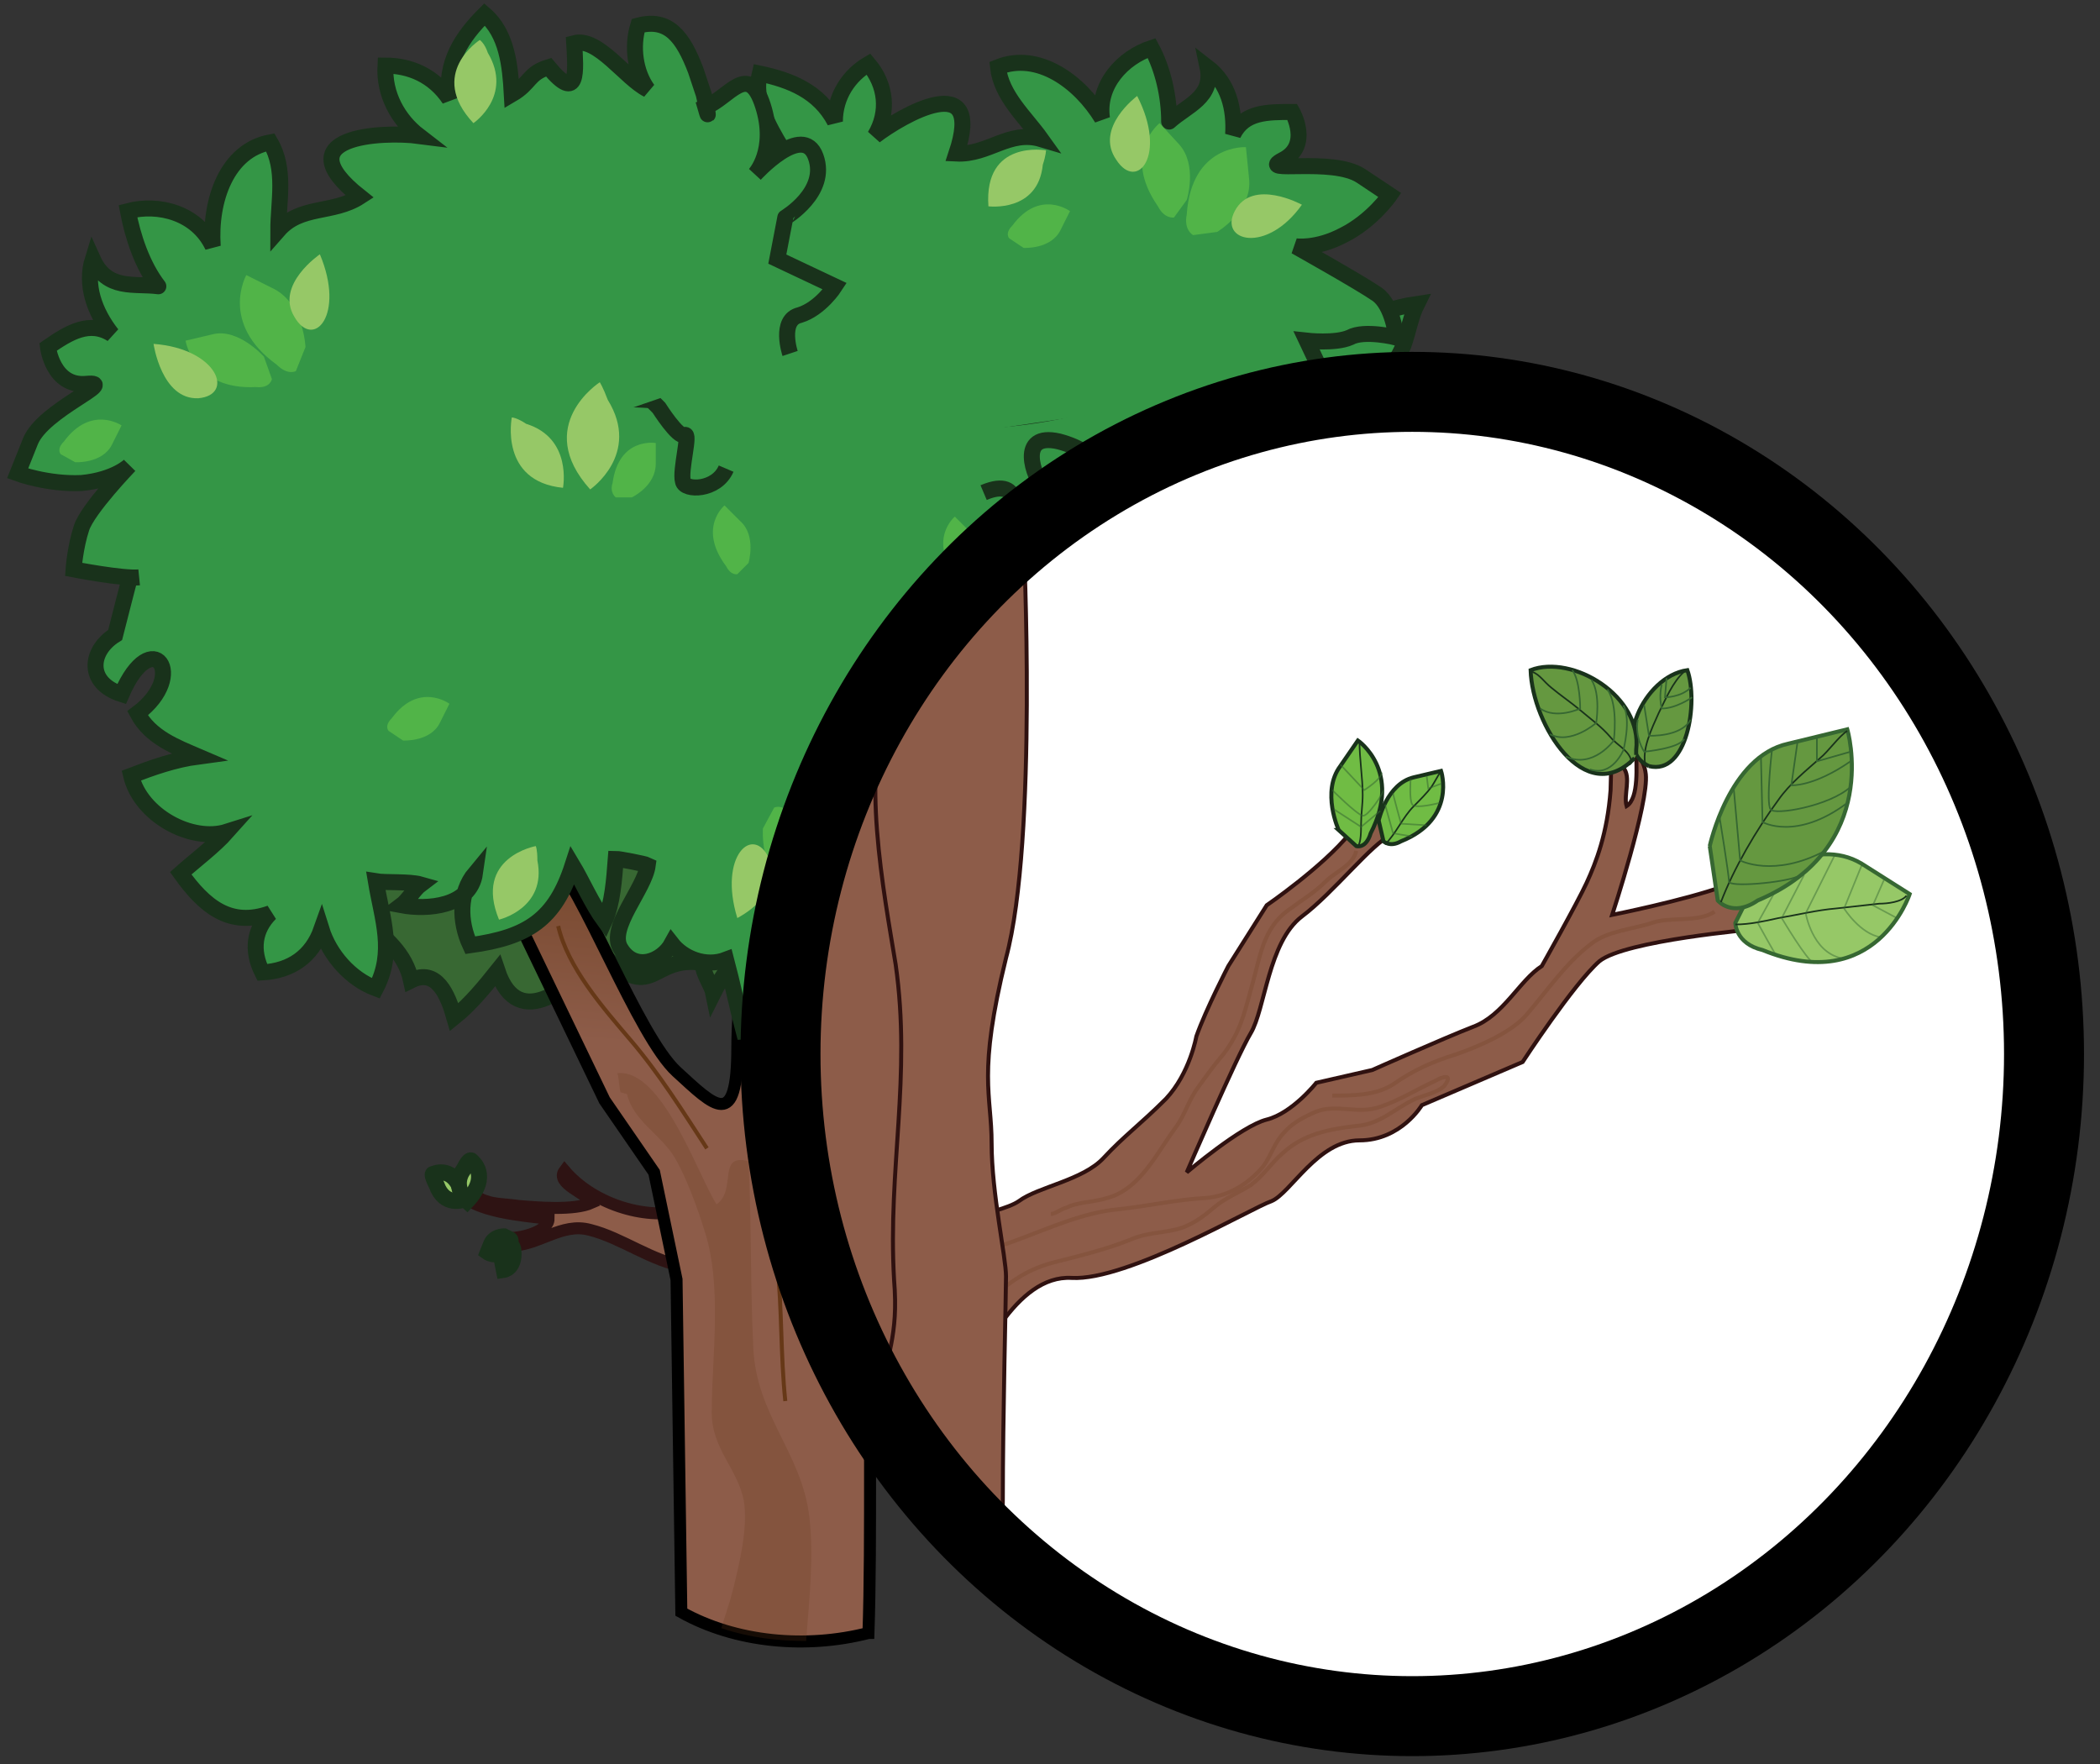 <svg xmlns="http://www.w3.org/2000/svg" version="1.0" viewBox="0 0 131.3 110.3"><rect x="0" y="0" width="131.3" height="110.3" fill="#333333" stroke="none"/><switch><g><path fill="#8D5C49" stroke="#2E1313" stroke-width=".75" d="M42.7 75.7c-2.5.6-5.7-.5-7.4-2.5-.6.8 1.4 1.4 1.7 2-1.1.5-3.4.3-4.6.2-.6-.1-1.5-.1-2-.3-.7-.2-1-.7-1.8-.6 1.1 1.3 4.1 1.5 5.7 1.7 0 .8-1.7 1.2-2.3 1.2-.1.1-.2.4-.2.5 1.9 0 3.3-1.5 5.1-1 2 .5 3.9 2 6 2.3.9-1.3-.2-2.8-.1-4.2"/><path fill="#96C867" stroke="#19321B" d="M29 75s-1.2.5-1.7-.9c-.4-.8-.2-.7-.2-.7s1.4-.7 1.9 1.6z"/><path fill="#96C867" stroke="#19321B" d="M29.2 75.1s-1-.9-.2-2c.4-.8.5-.5.5-.5s1.2.9-.3 2.5z"/><g fill="#70BC44" stroke="#19321B"><path d="M31.7 78s-.4.4-.3.9l.1.5s.7-.1.6-1.2c0-.2-.1-.3-.1-.3l-.3.1z"/><path d="M31.5 77.3s-.6 0-.8.5l-.2.5s.7.5 1.3-.5c.2-.2.1-.3.1-.3l-.4-.2z"/></g><path fill="#386833" stroke="#19321B" d="M76.3 47.5c.7 2.7 2.4 5 1 7.8-1.5.3-2.8-.4-3.8-1.7.3 2.1-.9 3.8-2.5 5-.7-1.3-1.2-1.3-2.3-1.7-.3 1.6-1.3 3-2.7 3.6-.5-1.6-1.6-2.9-3.1-2.9-.1 1-.7 1.9-.8 2.9-.4-.6-1.5-1.5-1.9-2.2-.3 1.5-1.2 2.8-2.4 3.3-.1-.4 0-.7-.1-1-1.6.8-3 1.2-4.7 1-.1 0-1.9-1.1-1.9-1.1-.8-.3-2.1.2-3 0-1.2-2.4-2.8.2-3.5 1.6-.1-.5-.6-1.1-.7-1.9-3.3-.5-3 2.7-6.4-.7-1.7 2.2-5.1 5.1-6.4 1.2-.8 1-1.7 2.1-2.7 2.9-.4-1.4-1.1-3.1-2.7-2.3-.7-3.3-5-4.2-6.2-7.4-2.4-6.5 9.3-6.2 12.9-6 4.9.2 9.6-1.1 14.5-.7 5.2.4 9.3 1 14.6 0 5.1-1 11.9-.1 16.1-.7"/><linearGradient id="a" x1="43.088" x2="44.738" y1="65.591" y2="45.919" gradientUnits="userSpaceOnUse"><stop offset="0" stop-color="#8d5c49"/><stop offset="1" stop-color="#663817"/></linearGradient><path fill="url(#a)" stroke="#000" stroke-width=".75" d="M54.3 102.1c.1-3 .1-6.4.1-10.5 0-12.7-.3-13.8.7-24.3s2.4-20.9 2.4-20.9h-9.3s-2.1 13.8-2.1 19.1c0 5.2-1.4 3.7-3.8 1.5s-5.9-11.6-7.9-13.5c-2.1-1.9-4.5-1.1-4.5-1.1l7.9 16.4 3.1 4.5 1.4 6.7.3 20.8c3.4 1.9 7.8 2.3 11.7 1.3z"/><g fill="#349646" stroke="#19321B"><path d="M62.5 52.2c-.7-.3-1.3.2-2.1-.7-.5 2-1 4.1-2.2 5.7-1.1-.7-1.8-2.1-2.2-3.1-.2 1.5-1.2 2.3-2.8 1.9.2 1.9 4.2 4.9 1.8 6.2-1.2.7-4.3-1.6-4.7-2.8-.9 2.3-.7 5-3.8 5.1-.4-1.5-.7-3-1.1-4.5-1.3.5-2.7-.1-3.4-1-.6 1.1-2.3 1.8-3.2.3-.8-1.3 1.5-3.7 1.7-5.2-.2-.1-1.8-.4-2-.4-.1 1.3-.2 2.8-.7 3.9-.8-1.1-1.4-2.5-2-3.5-1.1 3.4-2.8 4.5-6.4 5-.7-1.5-.7-3.3.3-4.5-.3 2.1-3 2.3-4.6 2 .4-.3.8-1 1.2-1.3-.7-.2-2.2-.1-2.8-.2.4 2.4 1.2 4.4 0 6.7-1.6-.6-2.9-2.1-3.4-3.7-.6 1.7-1.9 2.6-3.7 2.7-.7-1.4-.5-2.7.5-3.7-2.5.9-4.1-.4-5.6-2.5.9-.8 2.1-1.7 2.9-2.6-2.2.7-5.4-1-6-3.5 1.3-.5 2.7-1 4.2-1.2-1.4-.6-3-1.2-3.8-2.7 3.2-2.4.9-5.6-1-1.2-2.2-.7-2-2.7-.4-3.7 1.6-6.2 2.1-9.1 5.4-10.5 6.3-2.7 13.5-3.5 20.2-4.1 12.8-1.3 27.8 4.5 39.5-1.5l6.7-2c1.6-1.6 3.1-3.2 5.2-3.9 0 .7.5 1.6.4 2.4 1.3-.4 2.6-.9 4-1.1-.8 1.6-.6 3.9-2.6 4.2 2.5 1.2 4.4 3.1 6.1 5.1-1.1.9-2.5 1.7-4 1.4 1.2 1.6 2.4 2.7 2.2 4.7-.8-.4-2-.7-2.8-1.4-.7.7-1.5 1.4-2 2.1 1.2 3.1 5.5 2 6.8 4.9-1.4.4-2.8.7-4.2.4.1.7-.1 2 .3 3-1-.2-1.8-.6-2.6-1.7-.3 2.6-4.8 6.4-4.7 1.3-.8 0-1.7.2-2.3.5.8 1.9 3.2 2.9 4 5-1.6.7-3.3 0-4.6-1.1.4 2.3-1.5 3.7-2.7 5.2-1-3.1-2.2-3.8-5.2-3.3.6 2-.9 5.4-2.4 6.2-.3-1.4-.6-2.8-1.3-3.9-.5 1.2-1.4 1.9-2.7 2-.4-1.2 0-2 .8-2.7"/><path d="M61.5 30.8c2.6-1.1 1.8 1.7 1.8 1.7l-.9 2.6 2.6-1.5 1.1 1.5s0-3.6-.8-4.5c-.7-.8-1.7-3.6.9-3 2.7.7 3.5 2.7 3.5 2.7s-.3-1.6 1.2-2.5l1.5-.8s2.1 2.2.1 4.2l-2 2h2.3"/><path d="M81.2 24l2.2.9-1.7-3.6s1.8.2 2.7-.2c.9-.5 2.9 0 2.9 0s-.2-2-1.2-2.7c-1-.7-5.1-3-5.1-3s1.3.2 3-.7c1.8-.9 2.9-2.5 2.9-2.5L85.1 11c-1.8-1.2-6.6-.1-4.9-1 1.8-.9.6-3 .6-3-1.6 0-3 0-3.7 1.4.1-1.6-.3-3.2-1.6-4.2.4 1.9-1.3 2.4-2.4 3.4 0 .2 0 .2 0 0 0-1.6-.4-3.3-1.1-4.6-1.8.6-3.4 2.3-3.1 4.4-1.4-2.3-4-4.2-6.5-3.2.2 1.8 1.7 3.1 2.7 4.5-2-.6-3.3 1-5.3.9 1.8-5.4-3.4-2.4-5.1-1.1.9-1.5.7-3.2-.4-4.5-1.2.7-2.1 2-2.1 3.6-1-1.9-2.8-2.6-4.7-3-.4 1.6.5 3.2 1.4 4.7-1.4 0-2.5.7-3.8 1 .7-1.4 1.8-1.2 1-2.6-1.4.4-3.4-.1-4.2 1.1 0-1.3-.6-2.4-1.5-3.2-1.9.6-3.1 2.7-2.6 4.7l-1.4 2.3s4.6 4.8 4.2 3.5c-.4-1.3-4.9-1-4 1.5.8 2.6 2.8 3 2.8 3s-4.3-1-3.7 1.1c.6 2.1 3.7 2 3.7 2l1.8 1.8s1.2 1.9 1.6 1.7c.4-.2-.3 2.2-.1 2.9.1.6 2.1.6 2.7-.8"/><path d="M49.4 22.1s-.7-2.1.6-2.4c1.3-.4 2.2-1.8 2.2-1.8l-3.6-1.7.5-2.6S51.8 12 51 9.8c-.8-2.2-3.8 1.1-3.8 1.1s1.4-1.5.5-4.3c-.9-2.8-2.1-.5-3.6.1.4 1.4-.1-.8-.1-.8l-.5-1.5c-.8-2.1-1.7-3.3-3.6-2.8-.4 1.3-.2 2.9.6 4-1.4-.7-3.1-3.3-4.6-2.9.1 1.7.3 3.8-1.6 1.5-1.3.4-1.1 1-2.3 1.7-.1-1.8-.3-3.8-1.7-5-1.4 1.4-2.5 3-2.2 5.3-1-1.5-2.5-2.1-4-2.1-.1 1.8.8 3.4 2.1 4.4-2.3-.3-8.5 0-3.7 3.8-1.7 1.1-3.7.5-5.1 2.1 0-1.8.5-3.8-.5-5.5-2.7.5-3.8 3.6-3.6 6.5-1-2.1-3.4-2.7-5.3-2.2.3 1.6.9 3.4 1.9 4.7.1.1.1.1 0 0-1.5-.2-3.2.3-4.1-1.7-.5 1.6.1 3.3 1.2 4.7-1.4-.9-2.7-.1-4 .8 0 0 .3 2.5 2.4 2.3 2.1-.2-2.7 1.6-3.5 3.6l-.8 2s1.9.7 4 .6c2.1-.2 3-1.1 3-1.1s-2.6 2.7-3 3.9c-.4 1.2-.5 2.6-.5 2.6s3.1.6 4.1.5"/></g><path fill="#96C867" d="M29.6 7.7s2.5-1.7.9-4.4c-.2-.6-.5-.8-.5-.8s-3.3 2.1-.4 5.2zm32.2 5.2s3.1.4 3.4-2.6c.2-.6.2-.9.2-.9s-3.9-.7-3.6 3.5zM31.2 57.5s3-.7 2.4-3.7c0-.7-.1-.9-.1-.9s-3.9.7-2.3 4.6z"/><g fill="#96C867"><path d="M36.9 30.6s3.2-2.2 1.1-5.6c-.3-.8-.5-1.1-.5-1.1s-4.2 2.7-.6 6.7z"/><path d="M35.2 30.5s.6-3.1-2.3-4c-.6-.4-.9-.4-.9-.4s-.8 4 3.2 4.4z"/></g><g fill="#96C867"><path d="M60 37.7s-1.7 3.6 1.7 5.6c.6.6 1 .8 1 .8s2.3-4.5-2.7-6.4z"/><path d="M61.5 37s.9 3.1 3.8 2.5c.6 0 .9-.1.9-.1s-1-4-4.7-2.4z"/></g><path fill="#51B448" d="M39.5 31.1S41 30.4 41 29v-1.3s-2.3-.4-2.7 2.5c-.2.6.2.9.2.9h1zm21.7 4.8s.5-1.7-.5-2.6l-1-1s-1.7 1.4.1 3.8c.3.6.7.5.7.5l.7-.7zm-14.4-.7s.5-1.7-.5-2.6l-1-1s-1.7 1.4.1 3.8c.3.6.7.5.7.5l.7-.7zM25.2 46.3s1.7.1 2.3-1.1l.6-1.2s-1.9-1.4-3.6.9c-.5.5-.2.8-.2.8l.9.6zM64 15.5s1.7.1 2.3-1.1l.6-1.2s-1.9-1.4-3.6.9c-.5.5-.2.8-.2.8l.9.6zM4.7 28.9s1.7.1 2.3-1.1l.6-1.2s-1.9-1.3-3.6 1c-.5.5-.2.8-.2.8l.9.5z"/><g fill="#51B448"><path d="M16.5 22.3s-1.6-1.8-3.2-1.4l-1.7.4s.5 3.1 4.4 2.9c.9.1 1-.5 1-.5l-.5-1.4z"/><path d="M19.1 21.7s-.1-2.6-1.9-3.6l-1.8-.9s-1.7 3 1.9 5.6c.7.7 1.2.4 1.2.4l.6-1.5z"/></g><path fill="#96C867" d="M20 15.9s-2.8 1.9-1.6 3.9c1.2 2.1 3.2-.1 1.6-3.9zM9.6 21.5s.5 3.5 2.8 3.4c2.3-.2 1.2-3.1-2.8-3.4z"/><g fill="#51B448"><path d="M74.2 12.5s.7-2.2-.5-3.5l-1.2-1.3s-2.4 1.9-.1 5.2c.4.8 1 .7 1 .7l.8-1.1z"/><path d="M76.1 14.5s2.2-1.3 2-3.3l-.2-2s-3.4-.2-3.7 4.2c-.2 1 .4 1.3.4 1.3l1.5-.2z"/></g><path fill="#96C867" d="M81.4 12.8s-3.1-1.7-4.2.4c-1 1.9 2 2.7 4.2-.4zM71.1 6s-2.7 2-1.3 4c1.3 2 3.2-.3 1.3-4z"/><g fill="#51B448"><path d="M50.3 51.6s1.4 2 3.1 1.8l1.7-.2s-.2-3.2-4-3.3c-.9-.2-1.1.4-1.1.4l.3 1.3z"/><path d="M47.7 51.8s-.2 2.6 1.5 3.8l1.7 1.1S53 54 49.6 51c-.7-.8-1.2-.5-1.2-.5l-.7 1.3z"/></g><path fill="#96C867" d="M46.1 57.4s3-1.5 2-3.7-3.2-.2-2 3.7zm11-4.3s-.2-3.5-2.5-3.7c-2.3-.1-1.4 3 2.5 3.7z"/><path fill="#663817" d="M50.4 102.6c.2-2.6.5-5.3.2-7.8-.5-4-3.3-6.3-3.5-10.5-.2-4.2-.1-7.6-.3-11.7-2-.5-.7 1.8-2 2.7-1.2-1.9-3.4-8.5-6.2-8.2.1.3.1.8.2 1.2.1 0 .3.1.4.1.4 1.7 2.1 2.5 3 4 .7 1.2 1.4 3.1 1.8 4.4 1.2 3.5.5 8 .5 11.5 0 2.3 1.6 3.5 2 5.5.3 1.7-.3 4.1-.7 5.7-.2.8-.5 1.6-.7 2.3 1.8.6 3.5.8 5.3.8z" opacity=".22"/><path fill="none" stroke="#663817" stroke-width=".25" d="M49.1 87.6c-.3-2.9-.2-5.7-.5-8.6-.1-.9.8-8.2 2.6-5.2"/><path fill="none" stroke="#663817" stroke-width=".25" d="M48.2 73.3c.7-2.1 1.5-1.8 3.1-1.1 1-1.2.2-2.7.2-4.1 0-1.6.2-3.2.2-4.9m-16.8-5.3c.6 2.6 2.8 5.1 4.5 7.1 1.8 2.1 3.3 4.5 4.8 6.8"/><ellipse cx="88.1" cy="66.2" fill="#FFF" rx="39.5" ry="41.4"/><path fill="#8D5C49" stroke="#2F1110" stroke-width=".25" d="M59.9 87.6c1.3-2.6 3.6-7.9 7.1-7.7 3.5.2 11.3-4.4 12.5-4.8 1.2-.5 2.9-3.8 5.5-3.8s3.9-2.2 3.9-2.2l6.3-2.7s3.2-4.9 4.8-6.3c1.6-1.3 9.7-2 9.7-2s.5-3.6-1.9-2.7c-2.5.9-7 1.8-7 1.8s2.3-7 2.1-8.8c-.2-1.8-2.3-2.4-2.3-2.4s.2.7.1 3.4c-.2 2.7-.9 4.5-1.5 5.8-.6 1.3-2.8 5.2-2.8 5.2-1.4.9-2.4 3.1-4.3 3.8-1.8.7-6.3 2.7-6.3 2.7l-3.5.8s-1.5 1.9-3.1 2.3c-1.6.4-5 3.3-5 3.3s3.1-7.2 4-8.7c.9-1.5 1.1-5.7 3.2-7.3 2-1.5 4.4-4.6 5.6-5.1 1.2-.5-1-2.1-2.6-.1-1.7 2.1-5.2 4.5-5.2 4.5l-2.4 3.8s-1.4 2.7-2 4.4c0 0-.4 2.3-1.9 3.9-1.6 1.6-2.6 2.3-3.9 3.7-1.3 1.4-4.1 1.8-5.3 2.7-1.3.9-5.9 1.2-6.7 3.4-.8 2.2.3.4-1.7 2.3"/><g stroke="#366732" stroke-width=".25"><path fill="#96C867" d="M109.8 55.1s3.6-2.9 6.6-1.1l3 1.9s-2.1 6.4-9.2 3.5c-1.7-.4-1.7-1.7-1.7-1.7l1.3-2.6z"/><path fill="#659840" d="M106.9 52.9s1.2-5.6 4.9-6.4l3.7-.9s2.2 7.4-5.6 10.7c-1.6 1.1-2.5 0-2.5 0l-.5-3.4z"/></g><path fill="#FFF" stroke="#2F1110" stroke-width=".25" d="M101.5 48c.5.6 0 1.7.2 2.4.8-.5.6-2.6.6-3.5"/><g fill="#70BC44" stroke="#19321B" stroke-width=".25"><path d="M86.2 51.3s.5-2.3 2.2-2.7l1.7-.4s1 3-2.5 4.4c-.7.4-1.1 0-1.1 0l-.3-1.3z"/><path d="M83.7 51.9s-1.1-2.4.1-4l1.1-1.6s2.8 1.9.8 5.8c-.3 1-.9.8-.9.8l-1.1-1z"/></g><path fill="#659840" stroke="#19321B" stroke-width=".25" d="M103.1 47.9c2.4.6 3.1-4 2.4-6-2.8.4-4.7 5-2.4 6"/><path fill="#659840" stroke="#19321B" stroke-width=".25" d="M102.3 47.2v-.3c.4-3.4-4-6-6.6-5 .1 3.4 3.4 8.7 6.5 5.5"/><path fill="none" stroke="#19321B" stroke-width=".1" d="M84.9 52.9c.2-.2.2-1 .2-1.4 0-.6.1-1.2.1-1.8 0-1.1-.2-2.2-.2-3.4m1.6 6.5c.7-.7 1.1-1.7 1.8-2.4.4-.4.8-.8 1.1-1.2.2-.3.4-.7.6-1m11.8-.4c0 .1 0-.1.1-.1 0-.7-.9-1.1-1.3-1.6-.6-.7-1.2-1.1-1.9-1.7-.6-.5-1.2-.9-1.8-1.4-.5-.4-.7-.8-1.2-1m7.1 5.9c-.3-1 .4-2.4.8-3.3.4-.8.9-2 1.6-2.6m2.3 14.4c.8-2.1 2.2-4.5 3.6-6.4.7-1 1.7-1.8 2.6-2.6.5-.4 1.2-1.4 1.7-1.7m-7 12.1c.9 0 1.8-.2 2.7-.4 1.2-.2 2.4-.5 3.6-.6l2.7-.3c.5 0 1.4-.1 1.7-.5"/><path fill="none" stroke="#366732" stroke-width=".1" d="M101.5 44.1c.5.9 0 2.8 0 2.8s-.7 1.7-2.1 1.2"/><path fill="none" stroke="#366732" stroke-width=".1" d="M100.5 43.1c.7 1 .4 3.2.4 3.2s-1.3 1.8-3 1"/><path fill="none" stroke="#366732" stroke-width=".1" d="M99.5 42.5c.6.9.3 2.7.3 2.7s-1.6 1.4-2.9.7"/><path fill="none" stroke="#366732" stroke-width=".1" d="M98.3 41.9c.5.6.5 2.4.5 2.4s-1.5.7-2.5 0m6.1.7c-.2 1.1.4 2 .4 2s2.2-.2 2.5-.8"/><path fill="none" stroke="#366732" stroke-width=".1" d="M102.8 44.1l.3 1.9s2 .1 2.6-1m.1-1.4s-1 .7-1.9.7c-.2-.8 0-1.5 0-1.5"/><path fill="none" stroke="#366732" stroke-width=".1" d="M104.2 42.4l-.1 1.2s1 0 1.6-.6m1.8 8s.6 3.7.6 4.1c-.1.4 3.4.1 4.3-.3"/><path fill="none" stroke="#366732" stroke-width=".1" d="M108.4 49.3l.4 4.5s2.1 1.1 5.3-.6"/><path fill="none" stroke="#366732" stroke-width=".1" d="M110.1 47.3l.1 4.1s2.1 1.2 5.3-1.2"/><path fill="none" stroke="#366732" stroke-width=".1" d="M110.8 46.8s-.4 3.4-.1 3.8c.2.4 3.7-.2 5-1.4"/><path fill="none" stroke="#366732" stroke-width=".1" d="M112.4 46.3l-.4 2.8s1.4.1 3.7-1.5"/><path fill="none" stroke="#366732" stroke-width=".1" d="M113.6 46.1v1.5l2.1-.6"/><path fill="none" stroke="#366732" stroke-width=".1" d="M110.9 55.9l-1 1.8s1.1 2 1.2 2.1m1.7-5.1l-1.4 2.7s1.6 2.7 2 2.8" opacity=".46"/><path fill="none" stroke="#366732" stroke-width=".1" d="M114.7 53.5l-1.8 3.6s.4 2.4 2.2 2.8m1.3-5.8l-1.1 2.7s1 1.6 2.3 1.8m.2-3.6l-.7 1.6 1.5.8" opacity=".46"/><path fill="none" stroke="#366732" stroke-width=".1" d="M83.4 50.6l1.7 1.1 1.2-1" opacity=".53"/><path fill="none" stroke="#366732" stroke-width=".1" d="M83.3 49.4s1.5 1.5 1.9 1.6c.3.1 1.3-1.4 1.3-1.6m-2.7-1.6l1.5 1.6s1.1-.7 1.1-1.1m.2 2l.5 1.8 1.2.2" opacity=".53"/><path fill="none" stroke="#366732" stroke-width=".1" d="M87.1 49.6c0 .1.5 1.9.5 1.9l1.6.1m-1-2.9s-.1 1.3.1 1.6c.2.3 1.7-.1 1.7-.1m-.8-1.7l.1.8.8-.3" opacity=".53"/><path fill="none" stroke="#653614" stroke-width=".25" d="M59.6 84.8c.8-1.4 1.3-2.6 2.5-3.7s2.3-1.8 3.9-2.2c1.6-.4 3.2-.8 4.7-1.4.9-.4 1.8-.4 2.7-.6 1-.2 1.8-.8 2.5-1.4.7-.6 1.5-.9 2.3-1.4.8-.6 1.3-1.4 2-2 1.3-1.2 2.9-1.5 4.6-1.7 1.5-.1 2.4-1.1 3.7-1.7.5-.2 1.4-.4 1.8-.8.6-.8-.1-.6-.6-.3-1.1.5-2.2 1.2-3.4 1.6-1.4.5-2.7-.2-4 .3-.7.3-1.5.7-2 1.3-.6.6-.8 1.4-1.3 2.1-.9 1.1-2.2 1.9-3.6 2-1.8.1-3.6.5-5.4.7-2.3.2-4.4 1.2-6.6 2-1.3.5-2.7.7-3.7 1.6-.8.7-1.6 1.8-2.3 2.7m25.9-13.4c1.3 0 2.7 0 3.8-.7 1.3-.9 2.4-1.4 4-1.9 1.4-.5 3.3-1.3 4.3-2.4 1.3-1.5 2.5-3.3 4.1-4.5 1-.8 2.6-.9 3.8-1.3 1.1-.4 2.9 0 3.9-.7" opacity=".2"/><path fill="none" stroke="#653614" stroke-width=".25" d="M65.7 75.9c.3 0 .6-.3 1-.4.4-.2.6-.2 1-.3.7-.1 1.4-.2 2.1-.5 1.7-.8 2.6-2.7 3.7-4.2.6-.8.8-1.7 1.4-2.5.5-.7 1-1.4 1.6-2.1 1-1.3 1.3-2.5 1.7-4 .6-2 .7-3.9 2.5-5.1.8-.6 1.5-1 2.2-1.7.6-.6 1.7-1 1.9-1.9" opacity=".2"/><path fill="#8D5C49" stroke="#2F1110" stroke-width=".25" d="M64 33.8l-4.3 2.4-6.2 9.5 1.7 42.7 6.6 8.5s.9 2.1.9-3.1.2-12.8.2-14c0-1.2-.9-5.2-.9-8.3 0-3.1-.9-4.3.9-11.6 2-7.4 1.1-26.1 1.1-26.1z"/><path fill="#8D5C49" stroke="#2F1110" stroke-width=".25" d="M54.7 43.7c2.7 4.4-1.6 1.2-3.1 6.2-1.2 4.1-3 10.1-3 14.5 0 4.6.2 9.1 2.4 13 1.7 3.1-.2 3.1 2.1 6.4l.7 2.6c0-3.6.8 5.2 1.2 1.7.4-3.6 1.2-4.4.9-8.1-.4-6.9 1.1-12.7.1-19.7-.7-4.3-2.3-12.5-.3-16.3"/><ellipse cx="88.3" cy="65.9" fill="none" stroke="#000" stroke-width="5" rx="39.5" ry="41.4"/><path fill="none" d="M41.9 63l-.5.5"/></g></switch></svg>
